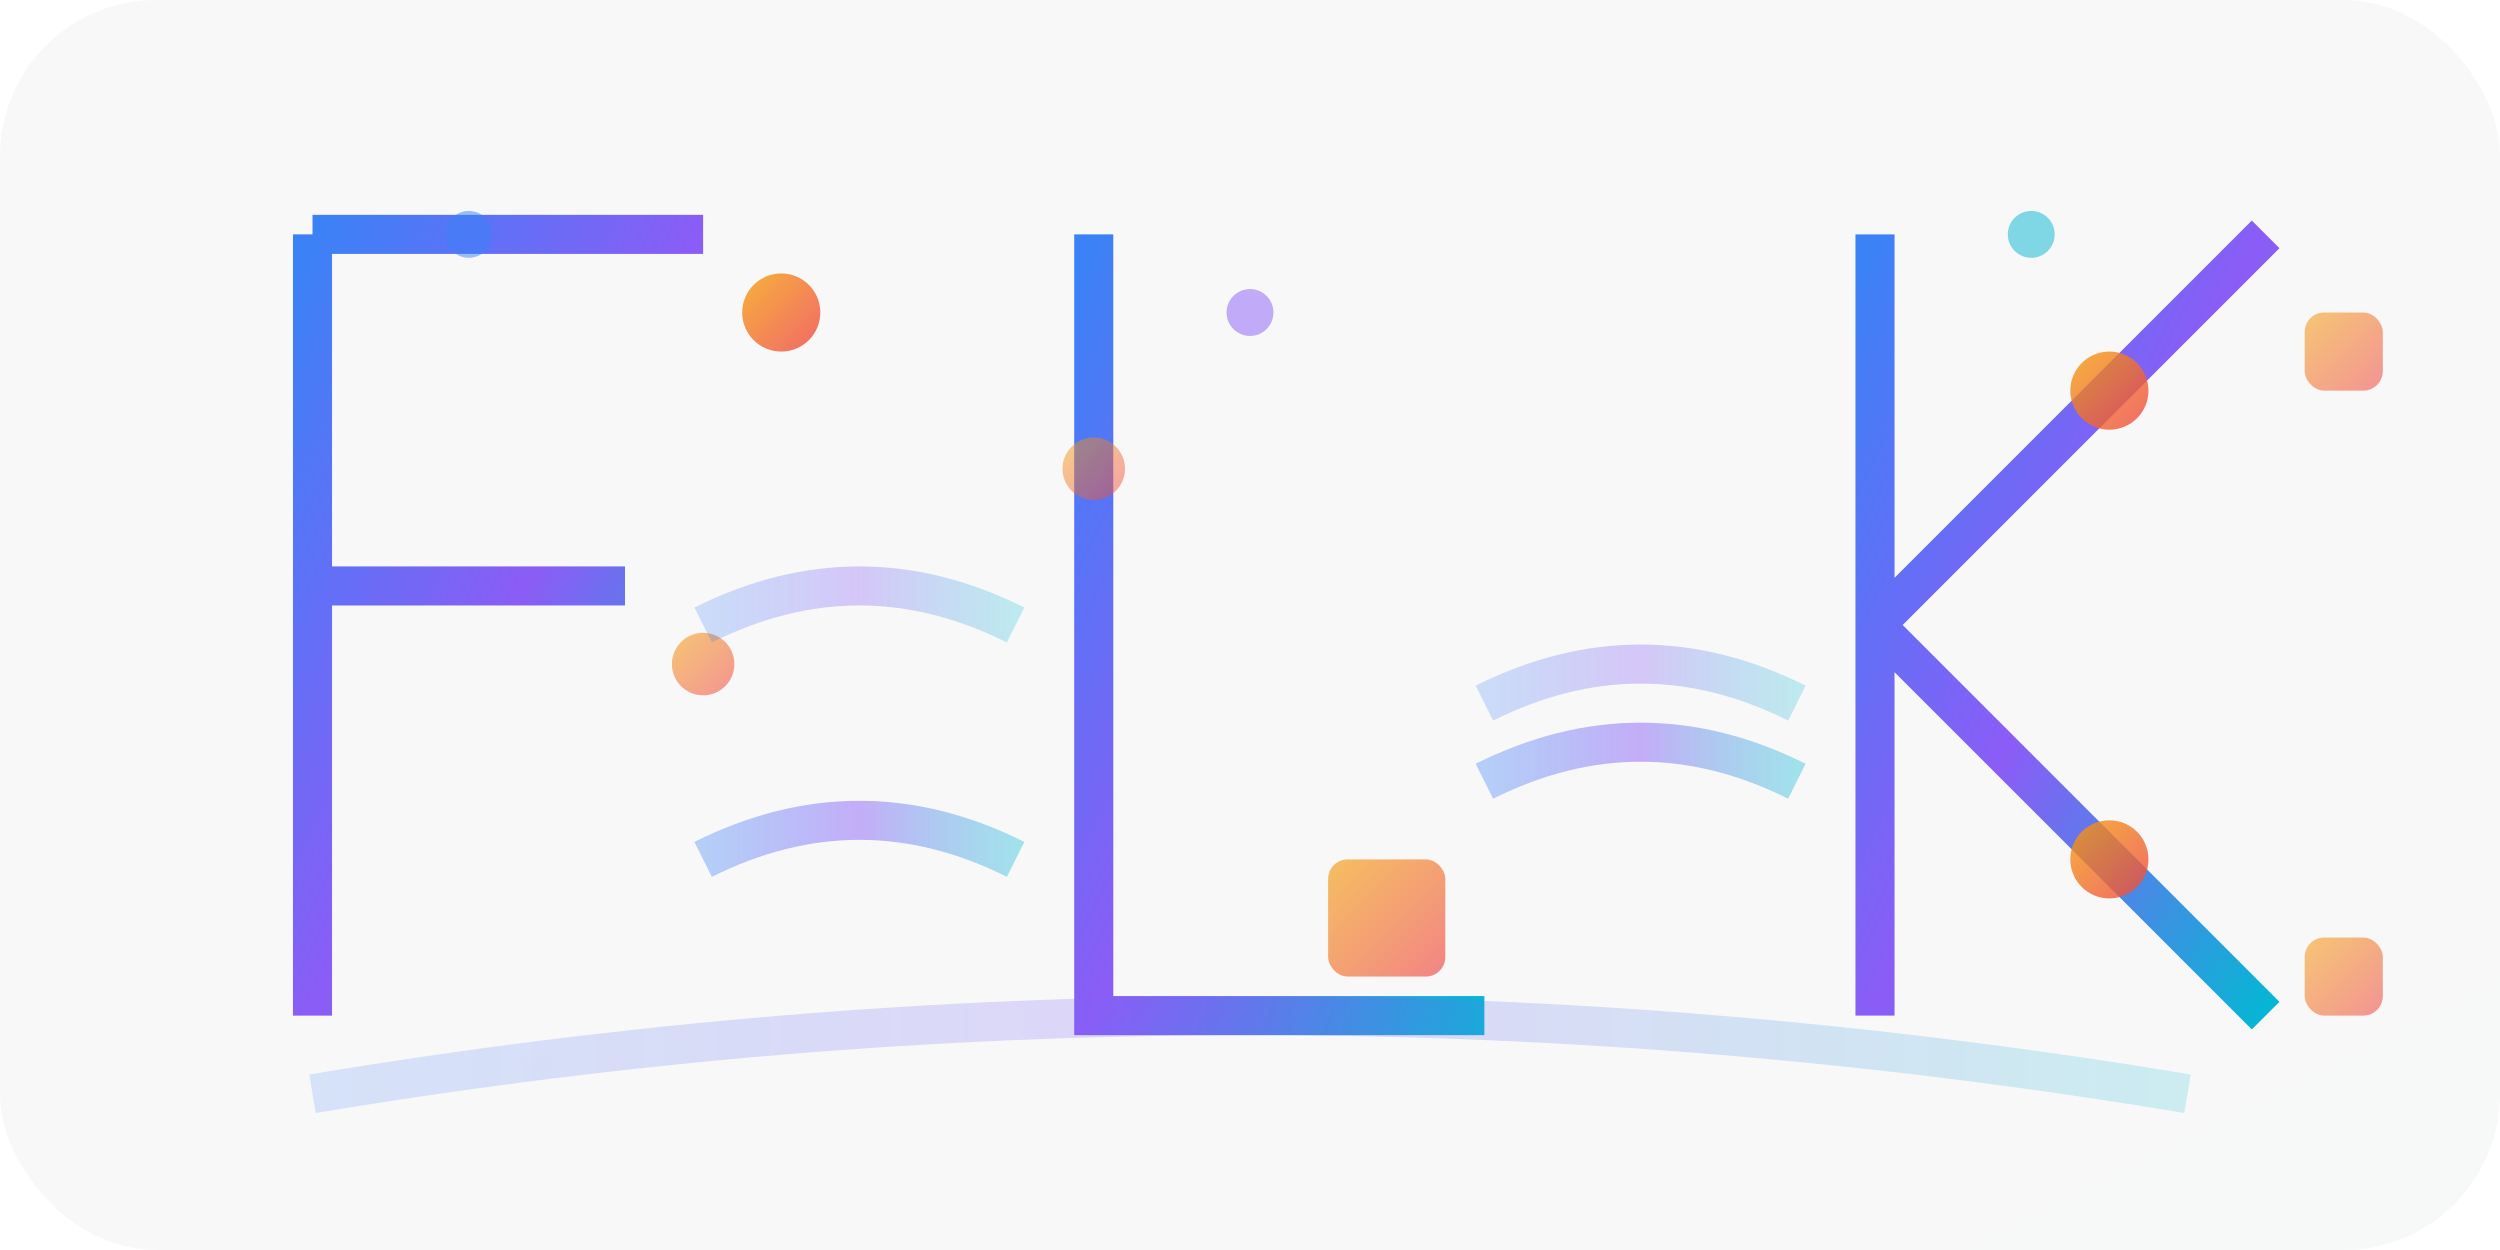 <svg viewBox="0 0 64 32" xmlns="http://www.w3.org/2000/svg">
  <defs>
    <!-- Gradient for the main letters -->
    <linearGradient id="letterGradient" x1="0%" y1="0%" x2="100%" y2="100%">
      <stop offset="0%" style="stop-color:#3b82f6;stop-opacity:1" />
      <stop offset="50%" style="stop-color:#8b5cf6;stop-opacity:1" />
      <stop offset="100%" style="stop-color:#06b6d4;stop-opacity:1" />
    </linearGradient>
    
    <!-- Gradient for accent elements -->
    <linearGradient id="flkAccentGradient" x1="0%" y1="0%" x2="100%" y2="100%">
      <stop offset="0%" style="stop-color:#f59e0b;stop-opacity:0.8" />
      <stop offset="100%" style="stop-color:#ef4444;stop-opacity:0.8" />
    </linearGradient>
    
    <!-- Background gradient -->
    <linearGradient id="flkBgGradient" x1="0%" y1="0%" x2="100%" y2="100%">
      <stop offset="0%" style="stop-color:#1e293b;stop-opacity:0.1" />
      <stop offset="100%" style="stop-color:#0f172a;stop-opacity:0.1" />
    </linearGradient>
    
    <!-- Flow gradient for connecting elements -->
    <linearGradient id="flowConnectGradient" x1="0%" y1="0%" x2="100%" y2="0%">
      <stop offset="0%" style="stop-color:#3b82f6;stop-opacity:0.6" />
      <stop offset="50%" style="stop-color:#8b5cf6;stop-opacity:0.8" />
      <stop offset="100%" style="stop-color:#06b6d4;stop-opacity:0.6" />
    </linearGradient>
  </defs>
  
  <!-- Background subtle shape -->
  <rect width="64" height="32" rx="4" fill="url(#flkBgGradient)" opacity="0.3"/>
  
  <!-- Letter F -->
  <g transform="translate(6, 4)">
    <!-- Main F stroke -->
    <path d="M2 2 L2 22 M2 2 L12 2 M2 11 L10 11" 
          stroke="url(#letterGradient)" 
          strokeWidth="2.5" 
          strokeLinecap="round" 
          strokeLinejoin="round"
          fill="none"/>
    
    <!-- F accent dots -->
    <circle cx="14" cy="4" r="1" fill="url(#flkAccentGradient)"/>
    <circle cx="12" cy="13" r="0.8" fill="url(#flkAccentGradient)" opacity="0.7"/>
    
    <!-- Flow curve from F -->
    <path d="M12 18 Q16 16, 20 18" 
          stroke="url(#flowConnectGradient)" 
          strokeWidth="1.5" 
          fill="none" 
          strokeLinecap="round"
          opacity="0.6"/>
  </g>
  
  <!-- Letter L -->
  <g transform="translate(26, 4)">
    <!-- Main L stroke -->
    <path d="M2 2 L2 22 L12 22" 
          stroke="url(#letterGradient)" 
          strokeWidth="2.5" 
          strokeLinecap="round" 
          strokeLinejoin="round"
          fill="none"/>
    
    <!-- L accent elements -->
    <rect x="8" y="18" width="3" height="3" rx="0.5" fill="url(#flkAccentGradient)" opacity="0.8"/>
    <circle cx="2" cy="8" r="0.8" fill="url(#flkAccentGradient)" opacity="0.6"/>
    
    <!-- Flow curve from L -->
    <path d="M12 16 Q16 14, 20 16" 
          stroke="url(#flowConnectGradient)" 
          strokeWidth="1.5" 
          fill="none" 
          strokeLinecap="round"
          opacity="0.6"/>
  </g>
  
  <!-- Letter K -->
  <g transform="translate(46, 4)">
    <!-- Main K strokes -->
    <path d="M2 2 L2 22 M2 12 L12 2 M2 12 L12 22" 
          stroke="url(#letterGradient)" 
          strokeWidth="2.5" 
          strokeLinecap="round" 
          strokeLinejoin="round"
          fill="none"/>
    
    <!-- K accent elements -->
    <circle cx="8" cy="6" r="1" fill="url(#flkAccentGradient)"/>
    <circle cx="8" cy="18" r="1" fill="url(#flkAccentGradient)"/>
    <rect x="13" y="4" width="2" height="2" rx="0.5" fill="url(#flkAccentGradient)" opacity="0.7"/>
    <rect x="13" y="20" width="2" height="2" rx="0.5" fill="url(#flkAccentGradient)" opacity="0.7"/>
  </g>
  
  <!-- Connecting flow elements between letters -->
  <path d="M18 16 Q22 14, 26 16" 
        stroke="url(#flowConnectGradient)" 
        strokeWidth="1" 
        fill="none" 
        strokeLinecap="round"
        opacity="0.4"/>
        
  <path d="M38 18 Q42 16, 46 18" 
        stroke="url(#flowConnectGradient)" 
        strokeWidth="1" 
        fill="none" 
        strokeLinecap="round"
        opacity="0.4"/>
  
  <!-- Small lab/kit themed elements -->
  <circle cx="12" cy="6" r="0.6" fill="#3b82f6" opacity="0.5"/>
  <circle cx="32" cy="8" r="0.6" fill="#8b5cf6" opacity="0.5"/>
  <circle cx="52" cy="6" r="0.6" fill="#06b6d4" opacity="0.5"/>
  
  <!-- Bottom flow accent -->
  <path d="M8 28 Q32 24, 56 28" 
        stroke="url(#flowConnectGradient)" 
        strokeWidth="1.5" 
        fill="none" 
        strokeLinecap="round"
        opacity="0.3"/>
</svg>